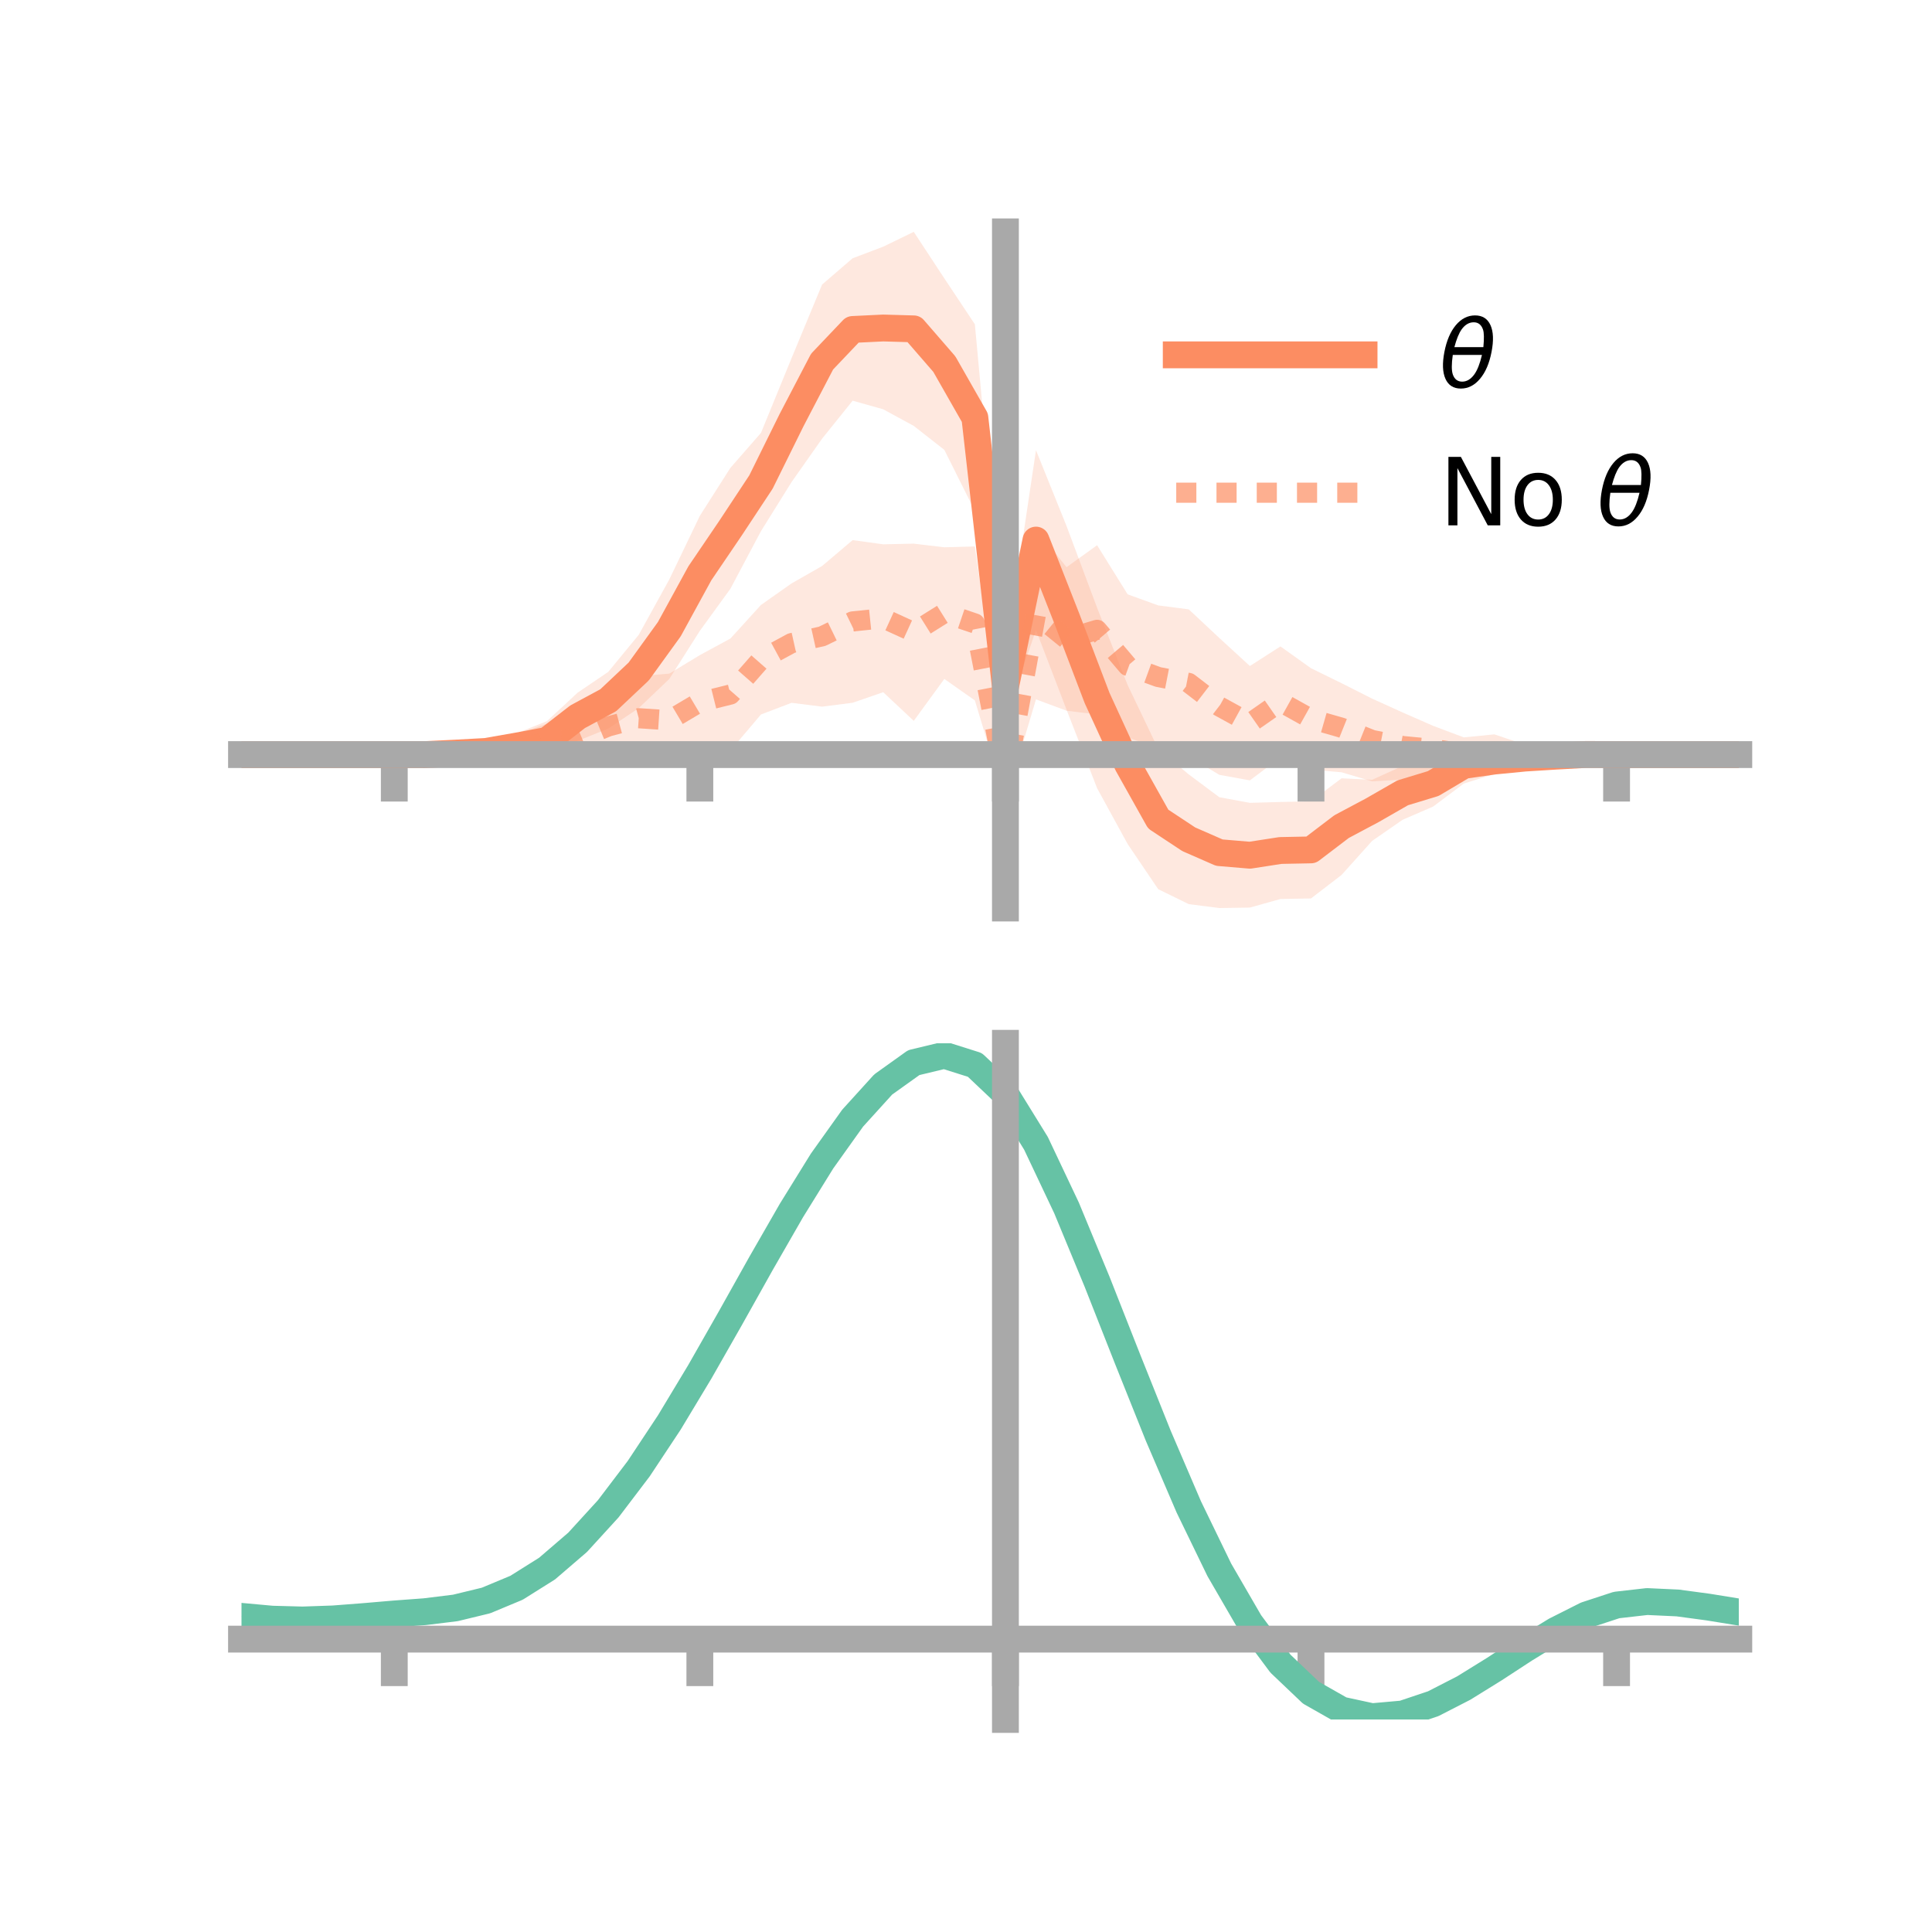 <?xml version="1.0" encoding="utf-8" standalone="no"?>
<!DOCTYPE svg PUBLIC "-//W3C//DTD SVG 1.1//EN"
  "http://www.w3.org/Graphics/SVG/1.1/DTD/svg11.dtd">
<!-- Created with matplotlib (https://matplotlib.org/) -->
<svg height="144pt" version="1.1" viewBox="0 0 144 144" width="144pt" xmlns="http://www.w3.org/2000/svg" xmlns:xlink="http://www.w3.org/1999/xlink">
 <defs>
  <style type="text/css">*{stroke-linecap:butt;stroke-linejoin:round;}</style>
 </defs>
 <g id="figure_1">
  <g id="patch_1">
   <path d="M 0 144 
L 144 144 
L 144 0 
L 0 0 
z
" style="fill:none;"/>
  </g>
  <g id="axes_1">
   <g id="patch_2">
    <path d="M 18 67.68 
L 129.6 67.68 
L 129.6 17.28 
L 18 17.28 
z
" style="fill:none;"/>
   </g>
   <g id="PolyCollection_1">
    <path clip-path="url(#p5b360bbeff)" d="M 18 56.242 
L 18 56.242 
L 20.278 56.242 
L 22.555 56.242 
L 24.833 56.242 
L 27.11 56.242 
L 29.388 56.242 
L 31.665 56.15 
L 33.943 55.866 
L 36.22 55.433 
L 38.498 54.656 
L 40.776 53.743 
L 43.053 51.626 
L 45.331 50.082 
L 47.608 47.316 
L 49.886 43.19 
L 52.163 38.445 
L 54.441 34.871 
L 56.718 32.266 
L 58.996 26.701 
L 61.273 21.21 
L 63.551 19.249 
L 65.829 18.387 
L 68.106 17.28 
L 70.384 20.748 
L 72.661 24.169 
L 74.939 48.808 
L 77.216 33.554 
L 79.494 39.207 
L 81.771 45.301 
L 84.049 51.062 
L 86.327 55.824 
L 88.604 57.72 
L 90.882 59.421 
L 93.159 59.839 
L 95.437 59.775 
L 97.714 59.726 
L 99.992 58.01 
L 102.269 58.122 
L 104.547 57.087 
L 106.824 56.689 
L 109.102 55.693 
L 111.38 55.759 
L 113.657 56.006 
L 115.935 56.116 
L 118.212 56.095 
L 120.49 56.241 
L 122.767 56.242 
L 125.045 56.242 
L 127.322 56.242 
L 129.6 56.242 
L 129.6 56.242 
L 129.6 56.242 
L 127.322 56.242 
L 125.045 56.242 
L 122.767 56.242 
L 120.49 56.243 
L 118.212 56.373 
L 115.935 56.604 
L 113.657 57 
L 111.38 57.689 
L 109.102 58.402 
L 106.824 60.113 
L 104.547 61.099 
L 102.269 62.677 
L 99.992 65.214 
L 97.714 66.965 
L 95.437 67.007 
L 93.159 67.646 
L 90.882 67.68 
L 88.604 67.389 
L 86.327 66.276 
L 84.049 62.909 
L 81.771 58.748 
L 79.494 52.895 
L 77.216 46.956 
L 74.939 53.618 
L 72.661 38.09 
L 70.384 33.529 
L 68.106 31.744 
L 65.829 30.506 
L 63.551 29.865 
L 61.273 32.697 
L 58.996 35.934 
L 56.718 39.59 
L 54.441 43.882 
L 52.163 47.018 
L 49.886 50.602 
L 47.608 52.779 
L 45.331 54.308 
L 43.053 55.217 
L 40.776 56.629 
L 38.498 56.562 
L 36.22 56.584 
L 33.943 56.4 
L 31.665 56.339 
L 29.388 56.242 
L 27.11 56.242 
L 24.833 56.242 
L 22.555 56.242 
L 20.278 56.242 
L 18 56.242 
z
" style="fill:#fc8d62;fill-opacity:0.2;"/>
   </g>
   <g id="PolyCollection_2">
    <path clip-path="url(#p5b360bbeff)" d="M 18 56.242 
L 18 56.242 
L 20.278 56.242 
L 22.555 56.242 
L 24.833 56.242 
L 27.11 56.242 
L 29.388 56.242 
L 31.665 56.092 
L 33.943 55.834 
L 36.22 55.529 
L 38.498 54.753 
L 40.776 53.927 
L 43.053 53.053 
L 45.331 51.884 
L 47.608 50.4 
L 49.886 50.207 
L 52.163 48.829 
L 54.441 47.592 
L 56.718 45.09 
L 58.996 43.485 
L 61.273 42.187 
L 63.551 40.257 
L 65.829 40.57 
L 68.106 40.52 
L 70.384 40.792 
L 72.661 40.729 
L 74.939 56.559 
L 77.216 39.429 
L 79.494 42.277 
L 81.771 40.638 
L 84.049 44.299 
L 86.327 45.124 
L 88.604 45.419 
L 90.882 47.552 
L 93.159 49.641 
L 95.437 48.179 
L 97.714 49.806 
L 99.992 50.921 
L 102.269 52.071 
L 104.547 53.104 
L 106.824 54.102 
L 109.102 54.96 
L 111.38 54.736 
L 113.657 55.498 
L 115.935 56.024 
L 118.212 56.144 
L 120.49 56.242 
L 122.767 56.242 
L 125.045 56.242 
L 127.322 56.242 
L 129.6 56.242 
L 129.6 56.242 
L 129.6 56.242 
L 127.322 56.242 
L 125.045 56.242 
L 122.767 56.242 
L 120.49 56.242 
L 118.212 56.38 
L 115.935 56.63 
L 113.657 56.647 
L 111.38 57.273 
L 109.102 57.389 
L 106.824 57.539 
L 104.547 58.106 
L 102.269 58.238 
L 99.992 57.561 
L 97.714 57.365 
L 95.437 56.451 
L 93.159 58.165 
L 90.882 57.751 
L 88.604 56.385 
L 86.327 55.797 
L 84.049 54.957 
L 81.771 53.249 
L 79.494 52.973 
L 77.216 52.126 
L 74.939 59.759 
L 72.661 52.205 
L 70.384 50.604 
L 68.106 53.729 
L 65.829 51.593 
L 63.551 52.38 
L 61.273 52.67 
L 58.996 52.385 
L 56.718 53.253 
L 54.441 55.94 
L 52.163 55.837 
L 49.886 57.162 
L 47.608 56.667 
L 45.331 56.41 
L 43.053 57.113 
L 40.776 56.525 
L 38.498 57.136 
L 36.22 56.771 
L 33.943 56.462 
L 31.665 56.344 
L 29.388 56.242 
L 27.11 56.242 
L 24.833 56.242 
L 22.555 56.242 
L 20.278 56.242 
L 18 56.242 
z
" style="fill:#fc8d62;fill-opacity:0.2;"/>
   </g>
   <g id="matplotlib.axis_1">
    <g id="xtick_1">
     <g id="line2d_1">
      <defs>
       <path d="M 0 0 
L 0 3.5 
" id="m30b0212c0f" style="stroke:#a9a9a9;stroke-width:2;"/>
      </defs>
      <g>
       <use style="fill:#a9a9a9;stroke:#a9a9a9;stroke-width:2;" x="29.388" xlink:href="#m30b0212c0f" y="56.242"/>
      </g>
     </g>
    </g>
    <g id="xtick_2">
     <g id="line2d_2">
      <g>
       <use style="fill:#a9a9a9;stroke:#a9a9a9;stroke-width:2;" x="52.163" xlink:href="#m30b0212c0f" y="56.242"/>
      </g>
     </g>
    </g>
    <g id="xtick_3">
     <g id="line2d_3">
      <g>
       <use style="fill:#a9a9a9;stroke:#a9a9a9;stroke-width:2;" x="74.939" xlink:href="#m30b0212c0f" y="56.242"/>
      </g>
     </g>
    </g>
    <g id="xtick_4">
     <g id="line2d_4">
      <g>
       <use style="fill:#a9a9a9;stroke:#a9a9a9;stroke-width:2;" x="97.714" xlink:href="#m30b0212c0f" y="56.242"/>
      </g>
     </g>
    </g>
    <g id="xtick_5">
     <g id="line2d_5">
      <g>
       <use style="fill:#a9a9a9;stroke:#a9a9a9;stroke-width:2;" x="120.49" xlink:href="#m30b0212c0f" y="56.242"/>
      </g>
     </g>
    </g>
   </g>
   <g id="matplotlib.axis_2"/>
   <g id="line2d_6">
    <path clip-path="url(#p5b360bbeff)" d="M 18 56.242 
L 20.278 56.242 
L 22.555 56.242 
L 24.833 56.242 
L 27.11 56.242 
L 29.388 56.242 
L 31.665 56.245 
L 33.943 56.133 
L 36.22 56.008 
L 38.498 55.609 
L 40.776 55.186 
L 43.053 53.422 
L 45.331 52.195 
L 47.608 50.047 
L 49.886 46.896 
L 52.163 42.731 
L 54.441 39.376 
L 56.718 35.928 
L 58.996 31.318 
L 61.273 26.953 
L 63.551 24.557 
L 65.829 24.447 
L 68.106 24.512 
L 70.384 27.138 
L 72.661 31.13 
L 74.939 51.213 
L 77.216 40.255 
L 79.494 46.051 
L 81.771 52.025 
L 84.049 56.985 
L 86.327 61.05 
L 88.604 62.555 
L 90.882 63.551 
L 93.159 63.743 
L 95.437 63.391 
L 97.714 63.346 
L 99.992 61.612 
L 102.269 60.4 
L 104.547 59.093 
L 106.824 58.401 
L 109.102 57.048 
L 111.38 56.724 
L 113.657 56.503 
L 115.935 56.36 
L 118.212 56.234 
L 120.49 56.242 
L 122.767 56.242 
L 125.045 56.242 
L 127.322 56.242 
L 129.6 56.242 
" style="fill:none;stroke:#fc8d62;stroke-linecap:square;stroke-width:2;"/>
   </g>
   <g id="line2d_7">
    <path clip-path="url(#p5b360bbeff)" d="M 18 56.242 
L 20.278 56.242 
L 22.555 56.242 
L 24.833 56.242 
L 27.11 56.242 
L 29.388 56.242 
L 31.665 56.218 
L 33.943 56.148 
L 36.22 56.15 
L 38.498 55.945 
L 40.776 55.226 
L 43.053 55.083 
L 45.331 54.147 
L 47.608 53.533 
L 49.886 53.684 
L 52.163 52.333 
L 54.441 51.766 
L 56.718 49.171 
L 58.996 47.935 
L 61.273 47.429 
L 63.551 46.318 
L 65.829 46.082 
L 68.106 47.124 
L 70.384 45.698 
L 72.661 46.467 
L 74.939 58.159 
L 77.216 45.777 
L 79.494 47.625 
L 81.771 46.944 
L 84.049 49.628 
L 86.327 50.46 
L 88.604 50.902 
L 90.882 52.651 
L 93.159 53.903 
L 95.437 52.315 
L 97.714 53.586 
L 99.992 54.241 
L 102.269 55.155 
L 104.547 55.605 
L 106.824 55.821 
L 109.102 56.175 
L 111.38 56.004 
L 113.657 56.072 
L 115.935 56.327 
L 118.212 56.262 
L 120.49 56.242 
L 122.767 56.242 
L 125.045 56.242 
L 127.322 56.242 
L 129.6 56.242 
" style="fill:none;stroke:#fc8d62;stroke-dasharray:1.5,1.5;stroke-dashoffset:0;stroke-opacity:0.7;stroke-width:1.5;"/>
   </g>
   <g id="patch_3">
    <path d="M 74.939 67.68 
L 74.939 17.28 
" style="fill:none;stroke:#a9a9a9;stroke-linecap:square;stroke-linejoin:miter;stroke-width:2;"/>
   </g>
   <g id="patch_4">
    <path d="M 129.6 67.68 
L 129.6 17.28 
" style="fill:none;"/>
   </g>
   <g id="patch_5">
    <path d="M 18 56.242 
L 129.6 56.242 
" style="fill:none;stroke:#a9a9a9;stroke-linecap:square;stroke-linejoin:miter;stroke-width:2;"/>
   </g>
   <g id="patch_6">
    <path d="M 18 17.28 
L 129.6 17.28 
" style="fill:none;"/>
   </g>
   <g id="legend_1">
    <g id="line2d_8">
     <path d="M 87.67 26.449 
L 101.67 26.449 
" style="fill:none;stroke:#fc8d62;stroke-linecap:square;stroke-width:2;"/>
    </g>
    <g id="line2d_9"/>
    <g id="text_1">
     <!-- $\theta$ -->
     <g transform="translate(107.27 28.899)scale(0.07 -0.07)">
      <defs>
       <path d="M 45.516 34.672 
L 14.453 34.672 
Q 12.359 20.062 14.5 13.875 
Q 17.188 6.25 24.469 6.25 
Q 31.781 6.25 37.359 13.922 
Q 42.234 20.656 45.516 34.672 
z
M 47.016 42.969 
Q 48.344 56.844 46.625 61.719 
Q 43.953 69.438 36.766 69.438 
Q 29.297 69.438 23.828 61.812 
Q 19.531 55.672 16.156 42.969 
z
M 38.188 76.766 
Q 49.906 76.766 54.594 66.406 
Q 59.281 56.109 55.719 37.844 
Q 52.203 19.625 43.453 9.281 
Q 34.766 -1.125 23.047 -1.125 
Q 11.281 -1.125 6.641 9.281 
Q 2 19.625 5.516 37.844 
Q 9.078 56.109 17.719 66.406 
Q 26.422 76.766 38.188 76.766 
z
" id="DejaVuSans-Oblique-952"/>
      </defs>
      <use transform="translate(0 0.234)" xlink:href="#DejaVuSans-Oblique-952"/>
     </g>
    </g>
    <g id="line2d_10">
     <path d="M 87.67 36.724 
L 101.67 36.724 
" style="fill:none;stroke:#fc8d62;stroke-dasharray:1.5,1.5;stroke-dashoffset:0;stroke-opacity:0.7;stroke-width:1.5;"/>
    </g>
    <g id="line2d_11"/>
    <g id="text_2">
     <!-- No $\theta$ -->
     <g transform="translate(107.27 39.174)scale(0.07 -0.07)">
      <defs>
       <path d="M 9.812 72.906 
L 23.094 72.906 
L 55.422 11.922 
L 55.422 72.906 
L 64.984 72.906 
L 64.984 0 
L 51.703 0 
L 19.391 60.984 
L 19.391 0 
L 9.812 0 
z
" id="DejaVuSans-78"/>
       <path d="M 30.609 48.391 
Q 23.391 48.391 19.188 42.75 
Q 14.984 37.109 14.984 27.297 
Q 14.984 17.484 19.156 11.844 
Q 23.344 6.203 30.609 6.203 
Q 37.797 6.203 41.984 11.859 
Q 46.188 17.531 46.188 27.297 
Q 46.188 37.016 41.984 42.703 
Q 37.797 48.391 30.609 48.391 
z
M 30.609 56 
Q 42.328 56 49.016 48.375 
Q 55.719 40.766 55.719 27.297 
Q 55.719 13.875 49.016 6.219 
Q 42.328 -1.422 30.609 -1.422 
Q 18.844 -1.422 12.172 6.219 
Q 5.516 13.875 5.516 27.297 
Q 5.516 40.766 12.172 48.375 
Q 18.844 56 30.609 56 
z
" id="DejaVuSans-111"/>
       <path id="DejaVuSans-32"/>
      </defs>
      <use transform="translate(0 0.234)" xlink:href="#DejaVuSans-78"/>
      <use transform="translate(74.805 0.234)" xlink:href="#DejaVuSans-111"/>
      <use transform="translate(135.986 0.234)" xlink:href="#DejaVuSans-32"/>
      <use transform="translate(167.773 0.234)" xlink:href="#DejaVuSans-Oblique-952"/>
     </g>
    </g>
   </g>
  </g>
  <g id="axes_2">
   <g id="patch_7">
    <path d="M 18 128.16 
L 129.6 128.16 
L 129.6 77.76 
L 18 77.76 
z
" style="fill:none;"/>
   </g>
   <g id="PolyCollection_3">
    <path clip-path="url(#p871f25bbfb)" d="M 18 120.513 
L 18 120.438 
L 20.278 120.653 
L 22.555 120.713 
L 24.833 120.626 
L 27.11 120.442 
L 29.388 120.238 
L 31.665 120.064 
L 33.943 119.779 
L 36.22 119.221 
L 38.498 118.262 
L 40.776 116.812 
L 43.053 114.819 
L 45.331 112.274 
L 47.608 109.21 
L 49.886 105.694 
L 52.163 101.827 
L 54.441 97.738 
L 56.718 93.583 
L 58.996 89.535 
L 61.273 85.784 
L 63.551 82.528 
L 65.829 79.972 
L 68.106 78.316 
L 70.384 77.76 
L 72.661 78.492 
L 74.939 80.682 
L 77.216 84.419 
L 79.494 89.303 
L 81.771 94.884 
L 84.049 100.745 
L 86.327 106.52 
L 88.604 111.908 
L 90.882 116.674 
L 93.159 120.656 
L 95.437 123.755 
L 97.714 125.943 
L 99.992 127.247 
L 102.269 127.744 
L 104.547 127.549 
L 106.824 126.799 
L 109.102 125.649 
L 111.38 124.262 
L 113.657 122.802 
L 115.935 121.427 
L 118.212 120.292 
L 120.49 119.548 
L 122.767 119.291 
L 125.045 119.403 
L 127.322 119.721 
L 129.6 120.102 
L 129.6 120.202 
L 129.6 120.202 
L 127.322 119.846 
L 125.045 119.549 
L 122.767 119.448 
L 120.49 119.709 
L 118.212 120.461 
L 115.935 121.62 
L 113.657 123.036 
L 111.38 124.547 
L 109.102 125.982 
L 106.824 127.171 
L 104.547 127.948 
L 102.269 128.16 
L 99.992 127.674 
L 97.714 126.389 
L 95.437 124.243 
L 93.159 121.218 
L 90.882 117.346 
L 88.604 112.719 
L 86.327 107.49 
L 84.049 101.883 
L 81.771 96.189 
L 79.494 90.762 
L 77.216 86.012 
L 74.939 82.378 
L 72.661 80.254 
L 70.384 79.548 
L 68.106 80.089 
L 65.829 81.689 
L 63.551 84.154 
L 61.273 87.286 
L 58.996 90.888 
L 56.718 94.769 
L 54.441 98.747 
L 52.163 102.658 
L 49.886 106.354 
L 47.608 109.715 
L 45.331 112.648 
L 43.053 115.091 
L 40.776 117.015 
L 38.498 118.426 
L 36.22 119.365 
L 33.943 119.912 
L 31.665 120.188 
L 29.388 120.351 
L 27.11 120.539 
L 24.833 120.704 
L 22.555 120.774 
L 20.278 120.712 
L 18 120.513 
z
" style="fill:#66c2a5;fill-opacity:0.2;"/>
   </g>
   <g id="matplotlib.axis_3">
    <g id="xtick_6">
     <g id="line2d_12">
      <g>
       <use style="fill:#a9a9a9;stroke:#a9a9a9;stroke-width:2;" x="29.388" xlink:href="#m30b0212c0f" y="122.17"/>
      </g>
     </g>
    </g>
    <g id="xtick_7">
     <g id="line2d_13">
      <g>
       <use style="fill:#a9a9a9;stroke:#a9a9a9;stroke-width:2;" x="52.163" xlink:href="#m30b0212c0f" y="122.17"/>
      </g>
     </g>
    </g>
    <g id="xtick_8">
     <g id="line2d_14">
      <g>
       <use style="fill:#a9a9a9;stroke:#a9a9a9;stroke-width:2;" x="74.939" xlink:href="#m30b0212c0f" y="122.17"/>
      </g>
     </g>
    </g>
    <g id="xtick_9">
     <g id="line2d_15">
      <g>
       <use style="fill:#a9a9a9;stroke:#a9a9a9;stroke-width:2;" x="97.714" xlink:href="#m30b0212c0f" y="122.17"/>
      </g>
     </g>
    </g>
    <g id="xtick_10">
     <g id="line2d_16">
      <g>
       <use style="fill:#a9a9a9;stroke:#a9a9a9;stroke-width:2;" x="120.49" xlink:href="#m30b0212c0f" y="122.17"/>
      </g>
     </g>
    </g>
   </g>
   <g id="matplotlib.axis_4"/>
   <g id="line2d_17">
    <path clip-path="url(#p871f25bbfb)" d="M 18 120.475 
L 20.278 120.683 
L 22.555 120.744 
L 24.833 120.665 
L 27.11 120.49 
L 29.388 120.295 
L 31.665 120.126 
L 33.943 119.845 
L 36.22 119.293 
L 38.498 118.344 
L 40.776 116.913 
L 43.053 114.955 
L 45.331 112.461 
L 47.608 109.463 
L 49.886 106.024 
L 52.163 102.242 
L 54.441 98.243 
L 56.718 94.176 
L 58.996 90.211 
L 61.273 86.535 
L 63.551 83.341 
L 65.829 80.83 
L 68.106 79.202 
L 70.384 78.654 
L 72.661 79.373 
L 74.939 81.53 
L 77.216 85.216 
L 79.494 90.032 
L 81.771 95.536 
L 84.049 101.314 
L 86.327 107.005 
L 88.604 112.313 
L 90.882 117.01 
L 93.159 120.937 
L 95.437 123.999 
L 97.714 126.166 
L 99.992 127.46 
L 102.269 127.952 
L 104.547 127.749 
L 106.824 126.985 
L 109.102 125.816 
L 111.38 124.405 
L 113.657 122.919 
L 115.935 121.524 
L 118.212 120.376 
L 120.49 119.629 
L 122.767 119.37 
L 125.045 119.476 
L 127.322 119.783 
L 129.6 120.152 
" style="fill:none;stroke:#66c2a5;stroke-linecap:square;stroke-width:2;"/>
   </g>
   <g id="patch_8">
    <path d="M 74.939 128.16 
L 74.939 77.76 
" style="fill:none;stroke:#a9a9a9;stroke-linecap:square;stroke-linejoin:miter;stroke-width:2;"/>
   </g>
   <g id="patch_9">
    <path d="M 129.6 128.16 
L 129.6 77.76 
" style="fill:none;"/>
   </g>
   <g id="patch_10">
    <path d="M 18 122.17 
L 129.6 122.17 
" style="fill:none;stroke:#a9a9a9;stroke-linecap:square;stroke-linejoin:miter;stroke-width:2;"/>
   </g>
   <g id="patch_11">
    <path d="M 18 77.76 
L 129.6 77.76 
" style="fill:none;"/>
   </g>
  </g>
 </g>
 <defs>
  <clipPath id="p5b360bbeff">
   <rect height="50.4" width="111.6" x="18" y="17.28"/>
  </clipPath>
  <clipPath id="p871f25bbfb">
   <rect height="50.4" width="111.6" x="18" y="77.76"/>
  </clipPath>
 </defs>
</svg>
